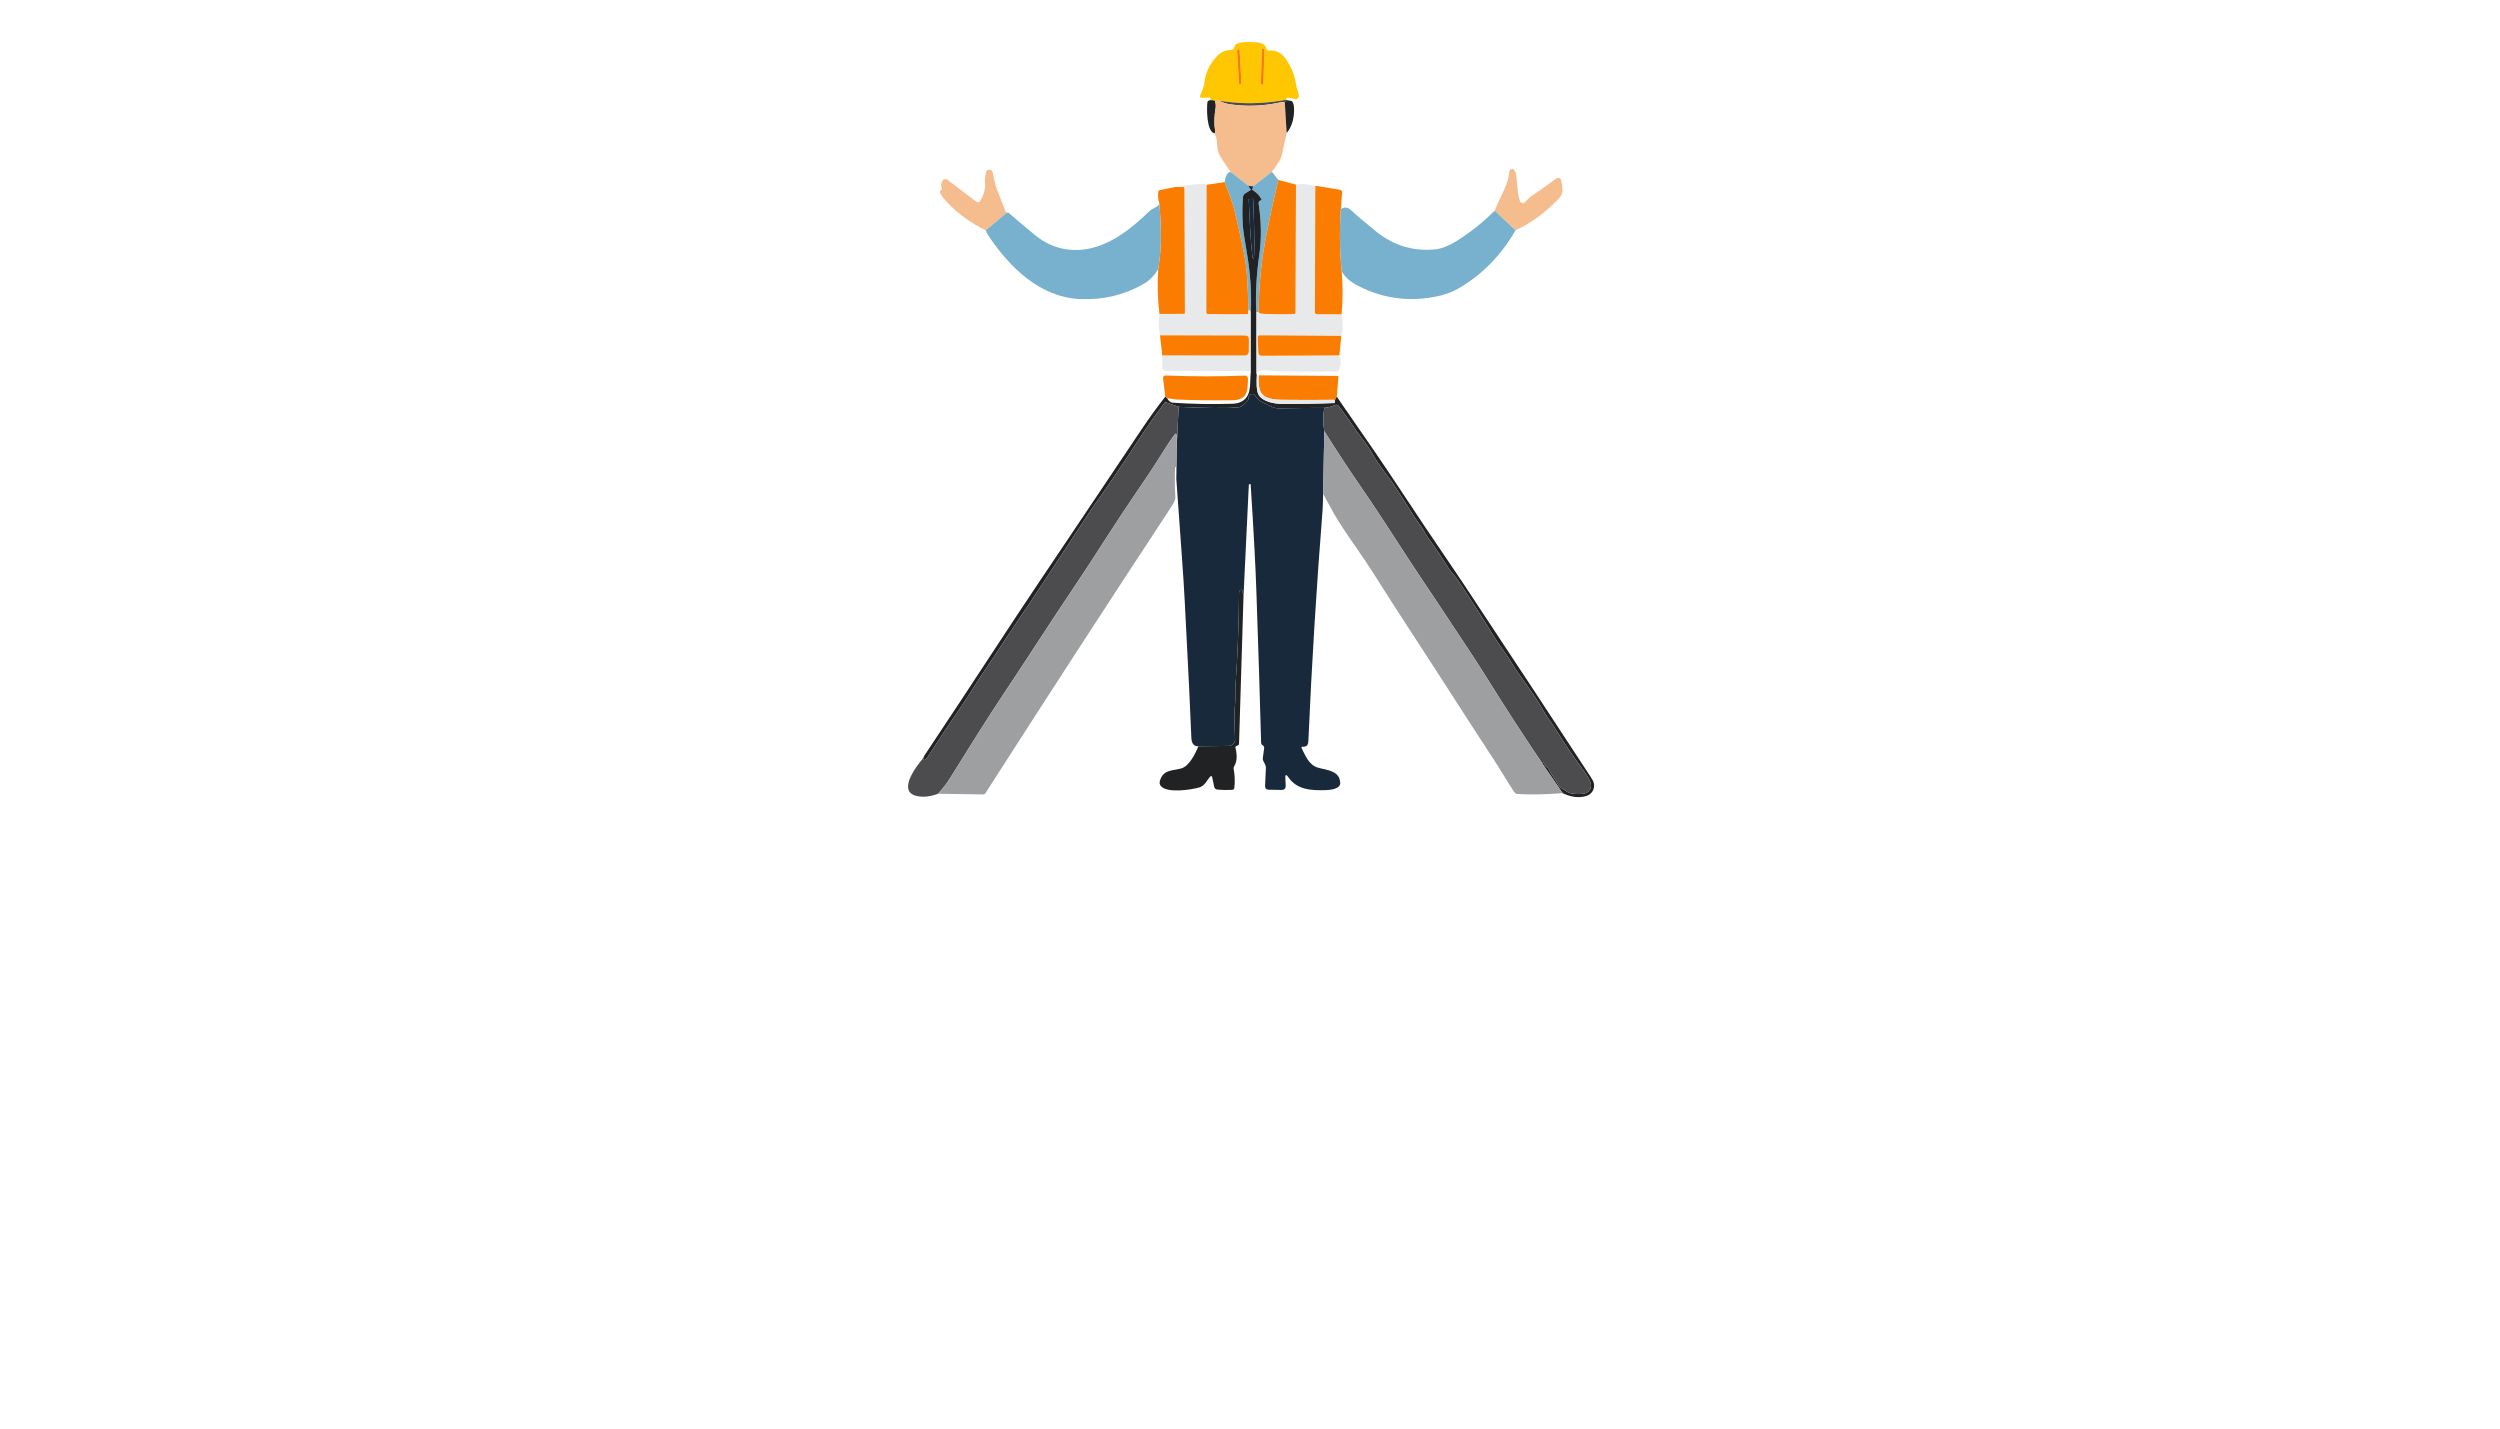 <?xml version="1.0" encoding="utf-8"?>
<svg xmlns="http://www.w3.org/2000/svg" width="490pt" height="280pt" viewBox="0 0 490 280" version="1.1" xmlns:xlink="http://www.w3.org/1999/xlink">
	<g id="surface2">
		<path d="M 252.07 19.56 Q 247.359 20.408 243.03 20.182 Q 241.313 20.091 238.92 19.753 L 238.179 19.799 Q 237.693 19.572 237.067 19.659 Q 237.293 19.514 237.269 19.296 C 237.256 19.185 237.162 19.103 237.05 19.107 L 235.531 19.169 C 235.292 19.177 235.127 18.93 235.226 18.711 C 235.601 17.879 235.963 17.048 236.074 16.129 Q 236.433 13.176 238.587 10.961 C 239.427 10.096 240.246 9.832 241.383 9.77 Q 241.704 9.75 241.828 9.453 L 242.058 8.906 C 242.108 8.794 242.19 8.7 242.293 8.642 C 243.298 8.065 245.361 8.247 246.539 8.325 C 247.227 8.374 248.022 8.749 248.203 9.453 Q 248.244 9.61 248.335 9.738 Q 248.467 9.923 248.689 9.902 Q 250.843 9.733 252.148 11.731 Q 253.458 13.736 253.8 15.495 Q 254.1 17.06 254.553 18.613 C 254.702 19.119 254.216 19.58 253.717 19.407 Q 252.008 18.823 252.07 19.56 Z M 247.813 9.787 C 247.816 9.655 247.713 9.544 247.581 9.541 L 247.565 9.541 C 247.433 9.536 247.322 9.643 247.319 9.773 L 247.135 16.368 C 247.132 16.5 247.235 16.611 247.367 16.614 L 247.383 16.614 C 247.515 16.619 247.626 16.512 247.629 16.382 L 247.813 9.787 Z M 242.958 9.778 C 242.956 9.717 242.903 9.672 242.84 9.673 L 242.569 9.689 C 242.507 9.692 242.462 9.746 242.464 9.806 L 242.831 16.368 C 242.833 16.43 242.886 16.475 242.948 16.473 L 243.22 16.458 C 243.282 16.455 243.327 16.401 243.325 16.341 L 242.958 9.778 Z" style="fill:#ffc602;"/>
		<path d="M 247.629 16.382 C 247.626 16.512 247.515 16.619 247.383 16.614 L 247.367 16.614 C 247.235 16.611 247.132 16.5 247.135 16.368 L 247.319 9.773 C 247.322 9.643 247.433 9.536 247.565 9.541 L 247.581 9.541 C 247.713 9.544 247.816 9.655 247.813 9.787 L 247.629 16.382 Z" style="fill:#fa7c00;"/>
		<path d="M 243.325 16.341 C 243.327 16.401 243.282 16.455 243.22 16.458 L 242.948 16.473 C 242.886 16.475 242.833 16.43 242.831 16.368 L 242.464 9.806 C 242.462 9.746 242.507 9.692 242.569 9.689 L 242.84 9.673 C 242.903 9.672 242.956 9.717 242.958 9.778 L 243.325 16.341 Z" style="fill:#fa7c00;"/>
		<path d="M 238.179 19.799 Q 238.335 20.692 238.294 20.939 Q 237.812 23.658 238.187 25.77 Q 238.224 26.001 237.961 26.133 C 236.478 25.634 236.49 21.211 236.659 20.005 Q 236.688 19.778 237.067 19.659 Q 237.693 19.572 238.179 19.799 Z" style="fill:#212223;"/>
		<path d="M 252.07 19.56 L 253.153 19.794 Q 251.753 19.712 251.819 20.05 Q 251.304 19.988 250.855 20.087 Q 246.061 21.145 241.177 20.458 Q 240.024 20.297 238.92 19.753 Q 241.313 20.091 243.03 20.182 Q 247.359 20.408 252.07 19.56 Z" style="fill:#4c4b4d;"/>
		<path d="M 238.179 19.799 L 238.92 19.753 Q 240.024 20.297 241.177 20.458 Q 246.061 21.145 250.855 20.087 Q 251.304 19.988 251.819 20.05 L 252.185 26.067 Q 251.753 27.92 251.288 30.202 Q 251.098 31.132 250.53 31.911 Q 249.879 32.796 249.29 33.665 L 245.613 36.511 Q 245.028 36.552 244.628 36.367 L 241.185 33.673 Q 240.399 32.467 239.579 31.285 Q 238.78 30.127 238.644 29.246 C 238.504 28.348 238.628 26.775 237.961 26.133 Q 238.224 26.001 238.187 25.77 Q 237.812 23.658 238.294 20.939 Q 238.335 20.692 238.179 19.799 Z" style="fill:#f5bc8e;"/>
		<path d="M 253.153 19.794 Q 253.668 20.202 253.639 21.656 Q 253.586 24.403 252.185 26.067 L 251.819 20.05 Q 251.753 19.712 253.153 19.794 Z" style="fill:#212223;"/>
		<path d="M 297.046 45.135 L 292.949 41.296 Q 293.781 39.307 294.761 37.322 C 295.399 36.037 295.659 34.913 295.852 33.558 C 295.918 33.097 296.511 32.948 296.787 33.327 Q 297.1 33.752 297.154 34.291 Q 297.335 36.185 297.557 38.014 Q 297.648 38.768 297.92 39.439 C 298.088 39.867 298.661 39.958 298.953 39.6 Q 299.633 38.772 300.362 38.29 Q 302.66 36.779 304.785 35.152 Q 305.831 34.349 306.057 35.65 L 306.218 36.564 Q 306.457 37.948 305.485 38.965 Q 301.614 43.022 297.046 45.135 Z" style="fill:#f5bc8e;"/>
		<path d="M 197.659 41.667 Q 197.564 41.683 197.49 41.688 Q 197.325 41.7 197.197 41.803 L 193.203 45.135 Q 188.981 43.137 185.571 39.583 Q 184.764 38.739 184.323 37.977 Q 184.056 37.507 184.509 37.203 Q 184.686 37.083 184.595 36.886 Q 184.237 36.103 184.813 35.325 C 185.011 35.057 185.386 35.004 185.649 35.201 L 191.374 39.55 C 191.605 39.723 191.93 39.665 192.082 39.427 C 192.774 38.356 193.128 37.26 193.058 36 Q 192.984 34.666 193.305 33.669 Q 193.483 33.121 194.125 33.307 C 194.364 33.377 194.541 33.579 194.582 33.822 Q 194.957 36.111 195.739 38.01 Q 196.468 39.781 197.115 41.527 Q 197.185 41.721 197.659 41.667 Z" style="fill:#f5bc8e;"/>
		<path d="M 241.185 33.673 L 244.628 36.367 L 245.172 37.215 L 244.072 37.903 C 243.809 38.072 243.64 38.356 243.615 38.669 Q 243.413 41.424 243.595 44.208 Q 243.673 45.439 244.414 49.727 Q 245.39 55.389 245.168 61.176 Q 244.768 60.525 244.69 60.961 Q 244.575 54.632 244.151 51.617 Q 243.726 48.582 241.906 41.012 Q 241.572 39.628 240.04 35.691 Q 240.263 33.83 241.185 33.673 Z" style="fill:#77b1ce;"/>
		<path d="M 249.29 33.665 L 250.55 35.263 Q 248.751 42.898 247.845 48.013 Q 246.778 54.055 246.675 61.184 Q 246.436 61.097 246.218 61.176 Q 245.979 55.822 246.819 49.965 Q 247.499 45.221 246.687 39.867 Q 246.65 39.628 246.807 39.447 Q 246.902 39.34 247.046 39.307 Q 247.346 39.237 247.198 38.969 Q 246.58 37.87 245.435 37.211 L 245.613 36.511 L 249.29 33.665 Z" style="fill:#77b1ce;"/>
		<path d="M 250.55 35.263 L 254.014 36.19 L 253.952 61.192 C 253.952 61.406 253.783 61.583 253.569 61.592 Q 250.464 61.736 247.149 61.493 Q 246.683 61.46 246.675 61.184 Q 246.778 54.055 247.845 48.013 Q 248.751 42.898 250.55 35.263 Z" style="fill:#fa7c00;"/>
		<path d="M 240.04 35.691 Q 241.572 39.628 241.906 41.012 Q 243.726 48.582 244.151 51.617 Q 244.575 54.632 244.69 60.961 Q 244.731 61.295 244.641 61.468 Q 244.566 61.616 244.393 61.62 Q 240.53 61.678 236.762 61.592 C 236.569 61.587 236.412 61.427 236.412 61.233 L 236.449 36.218 L 240.04 35.691 Z" style="fill:#fa7c00;"/>
		<path d="M 257.803 36.416 L 257.72 61.163 Q 257.716 61.575 258.132 61.579 L 262.955 61.6 Q 263.412 63.96 262.889 65.833 L 246.996 65.718 Q 246.494 65.714 246.514 66.221 L 246.638 69.136 C 246.65 69.466 246.926 69.729 247.26 69.729 L 262.527 69.659 Q 263.115 71.179 262.387 72.546 C 262.296 72.715 262.123 72.818 261.929 72.822 Q 255.88 72.868 250.316 72.798 Q 250.283 72.798 248.322 72.596 Q 247.075 72.472 246.226 72.995 L 246.218 61.176 Q 246.436 61.097 246.675 61.184 Q 246.683 61.46 247.149 61.493 Q 250.464 61.736 253.569 61.592 C 253.783 61.583 253.952 61.406 253.952 61.192 L 254.014 36.19 C 255.406 35.873 256.477 36.21 257.803 36.416 Z" style="fill:#e8e9ea;"/>
		<path d="M 236.449 36.218 L 236.412 61.233 C 236.412 61.427 236.569 61.587 236.762 61.592 Q 240.53 61.678 244.393 61.62 Q 244.566 61.616 244.641 61.468 Q 244.731 61.295 244.69 60.961 Q 244.768 60.525 245.168 61.176 L 245.164 72.732 L 228.394 72.682 C 228.068 72.682 227.809 72.423 227.805 72.097 L 227.801 69.659 L 243.903 69.676 Q 244.76 69.676 244.764 68.819 L 244.785 66.525 Q 244.793 65.763 244.031 65.759 L 227.36 65.722 Q 226.94 63.861 227.257 61.538 L 232.092 61.517 C 232.174 61.517 232.24 61.452 232.24 61.369 L 232.141 36.898 Q 232.137 36.671 231.915 36.667 L 230.403 36.647 Q 233.904 36.05 235.926 36.058 Q 236.313 36.062 236.449 36.218 Z" style="fill:#e8e9ea;"/>
		<path d="M 244.628 36.367 Q 245.028 36.552 245.613 36.511 L 245.435 37.211 Q 245.308 37.277 245.172 37.215 L 244.628 36.367 Z" style="fill:#18293c;"/>
		<path d="M 257.803 36.416 L 262.638 37.19 C 262.889 37.232 263.07 37.458 263.05 37.713 L 262.807 40.996 Q 262.37 47.186 262.98 53.26 Q 263.317 57.473 262.955 61.6 L 258.132 61.579 Q 257.716 61.575 257.72 61.163 L 257.803 36.416 Z" style="fill:#fa7c00;"/>
		<path d="M 230.403 36.647 L 231.915 36.667 Q 232.137 36.671 232.141 36.898 L 232.24 61.369 C 232.24 61.452 232.174 61.517 232.092 61.517 L 227.257 61.538 Q 226.722 57.185 227.002 52.758 Q 227.595 49.315 227.533 45.645 Q 227.488 42.808 227.245 39.941 Q 226.878 38.792 227.014 37.619 C 227.035 37.429 227.179 37.277 227.364 37.24 L 230.403 36.647 Z" style="fill:#fa7c00;"/>
		<path d="M 245.172 37.215 Q 245.308 37.277 245.435 37.211 Q 246.58 37.87 247.198 38.969 Q 247.346 39.237 247.046 39.307 Q 246.902 39.34 246.807 39.447 Q 246.65 39.628 246.687 39.867 Q 247.499 45.221 246.819 49.965 Q 245.979 55.822 246.218 61.176 L 246.226 72.995 L 246.337 73.658 C 246.292 74.655 246.185 76.665 246.753 77.501 C 247.577 78.716 249.686 79.144 251.164 79.152 Q 256.39 79.193 261.608 78.996 Q 261.583 78.188 262.016 77.76 Q 270.36 89.757 273.836 95.041 Q 279.086 103.006 284.424 110.835 Q 286.812 114.335 288.995 117.679 C 293.587 124.701 298.261 131.636 302.837 138.654 Q 306.498 144.267 311.613 152.03 Q 311.877 152.43 312.14 152.879 C 312.886 154.147 312.206 155.65 310.888 156.025 Q 308.71 156.643 306.284 155.457 L 302.297 149.658 Q 302.334 149.568 302.376 149.518 Q 302.495 149.39 302.561 149.551 Q 302.779 150.103 303.253 150.424 Q 303.422 150.535 303.508 150.712 Q 304.052 151.812 304.719 152.681 Q 305.057 153.126 305.296 153.604 Q 305.633 154.279 306.284 154.625 Q 306.646 154.814 306.963 155.07 C 307.705 155.659 309.13 155.675 310.11 155.609 Q 311.123 155.543 311.584 154.843 Q 312.099 154.065 311.572 152.961 Q 311.148 152.08 310.596 151.33 Q 307.655 147.331 304.863 142.867 Q 304.274 141.928 303.648 141.063 Q 302.977 140.141 302.425 139.148 Q 301.63 137.727 300.642 136.286 Q 299.085 134.008 297.532 131.85 C 296.606 130.566 295.885 129.153 294.975 127.926 Q 293.867 126.435 292.994 125.018 Q 289.423 119.232 285.692 113.631 C 285.149 112.811 284.416 112.165 283.884 111.308 Q 281.982 108.236 279.803 105.254 C 279.259 104.505 278.951 103.673 278.382 102.944 Q 277.793 102.186 277.25 101.342 Q 275.293 98.302 273.477 95.444 C 272.147 93.352 270.458 91.524 269.231 89.345 Q 268.119 87.364 266.604 85.47 Q 265.875 84.564 265.253 83.583 C 264.367 82.204 263.35 80.94 262.419 79.613 C 262.234 79.35 261.88 79.259 261.592 79.407 Q 260.826 79.795 259.561 79.947 Q 255.575 79.951 251.267 80.033 C 250.604 80.05 250.003 80.062 249.401 79.778 Q 248.38 79.305 247.363 78.814 C 246.733 78.506 246.304 77.88 245.851 77.352 Q 245.748 77.233 245.588 77.229 Q 244.69 77.2 244.715 78.057 C 244.719 78.213 244.665 78.366 244.566 78.485 Q 243.487 79.79 242.623 79.856 Q 239.019 80.132 231.013 79.741 L 228.538 78.86 C 228.443 78.827 228.336 78.856 228.274 78.938 Q 225.548 82.529 223.196 86.157 Q 218.773 92.965 214.28 99.287 Q 214.07 99.583 213.868 99.888 Q 209.227 106.922 204.516 114.113 Q 201.686 118.437 198.993 122.391 Q 197.535 124.528 196.155 126.665 Q 194.747 128.84 193.318 130.932 Q 191.996 132.868 190.834 134.733 Q 189.554 136.792 188.359 138.53 Q 185.061 143.324 181.861 148.287 Q 181.696 148.542 181.548 148.694 Q 180.955 149.3 180.95 148.583 Q 181.07 148.254 181.169 148.106 Q 188.096 137.711 194.85 127.394 Q 199.339 120.537 203.902 113.73 Q 206.686 109.574 209.173 105.884 Q 216.483 95.024 223.761 84.139 Q 225.861 80.993 228.394 77.74 Q 228.653 77.888 228.781 78.098 Q 229.217 78.889 229.848 78.93 Q 235.716 79.321 241.585 79.132 Q 243.821 79.062 244.624 77.344 C 245.16 76.203 244.995 74.239 245.164 72.732 L 245.168 61.176 Q 245.39 55.389 244.414 49.727 Q 243.673 45.439 243.595 44.208 Q 243.413 41.424 243.615 38.669 C 243.64 38.356 243.809 38.072 244.072 37.903 L 245.172 37.215 Z M 245.538 38.982 L 244.83 39.011 C 244.789 39.011 244.756 39.048 244.756 39.089 L 244.797 40.094 C 245.032 45.925 245.39 50.641 245.596 50.633 L 245.711 50.629 C 245.917 50.62 245.897 45.888 245.662 40.061 L 245.621 39.056 C 245.621 39.011 245.584 38.978 245.538 38.982 Z" style="fill:#212223;"/>
		<path d="M 245.538 38.982 C 245.584 38.978 245.621 39.011 245.621 39.056 L 245.662 40.061 C 245.897 45.888 245.917 50.62 245.711 50.629 L 245.596 50.633 C 245.39 50.641 245.032 45.925 244.797 40.094 L 244.756 39.089 C 244.756 39.048 244.789 39.011 244.83 39.011 L 245.538 38.982 Z" style="fill:#18293c;"/>
		<path d="M 227.245 39.941 Q 227.488 42.808 227.533 45.645 Q 227.595 49.315 227.002 52.758 Q 225.882 54.669 224.053 55.702 Q 218.361 58.935 211.616 58.614 C 203.881 58.247 197.959 52.486 193.791 46.284 Q 193.417 45.728 193.203 45.135 L 197.197 41.803 Q 197.325 41.7 197.49 41.688 Q 197.564 41.683 197.659 41.667 Q 198.787 42.725 202.782 46.012 Q 207.02 49.496 212.299 48.915 C 217.311 48.363 221.656 44.912 225.256 41.412 Q 225.614 41.062 226.277 40.745 Q 226.981 40.407 227.245 39.941 Z" style="fill:#77b1ce;"/>
		<path d="M 292.949 41.296 L 297.046 45.135 Q 292.858 52.441 285.915 56.514 Q 283.954 57.667 281.228 58.177 Q 272.929 59.738 265.611 55.711 Q 264.005 54.825 262.98 53.26 Q 262.37 47.186 262.807 40.996 Q 263.795 40.279 264.771 41.185 Q 265.986 42.314 269.573 45.254 Q 274.828 49.57 281.471 48.858 C 282.719 48.722 284.374 47.947 285.49 47.243 Q 289.547 44.694 292.949 41.296 Z" style="fill:#77b1ce;"/>
		<path d="M 227.801 69.659 L 227.36 65.722 L 244.031 65.759 Q 244.793 65.763 244.785 66.525 L 244.764 68.819 Q 244.76 69.676 243.903 69.676 L 227.801 69.659 Z" style="fill:#fa7c00;"/>
		<path d="M 262.889 65.833 L 262.527 69.659 L 247.26 69.729 C 246.926 69.729 246.65 69.466 246.638 69.136 L 246.514 66.221 Q 246.494 65.714 246.996 65.718 L 262.889 65.833 Z" style="fill:#fa7c00;"/>
		<path d="M 228.781 78.098 Q 228.653 77.888 228.394 77.74 L 227.97 74.264 Q 227.883 73.572 228.579 73.601 Q 236.342 73.914 244.052 73.621 C 244.315 73.609 244.542 73.807 244.571 74.074 C 244.645 74.77 244.538 75.462 244.472 76.158 C 244.307 77.859 243.195 78.423 241.531 78.444 Q 235.741 78.522 230.626 78.308 Q 230.329 78.296 229.712 78.176 Q 229.246 78.081 228.781 78.098 Z" style="fill:#fa7c00;"/>
		<path d="M 262.016 77.76 Q 261.583 78.188 261.608 78.996 Q 261.645 78.357 261.46 78.361 Q 256.312 78.423 251.164 78.361 C 249.735 78.341 247.655 78.201 246.984 76.599 Q 246.634 75.763 246.704 73.564 L 262.144 73.683 Q 262.341 73.683 262.325 73.885 L 262.016 77.76 Z" style="fill:#fa7c00;"/>
		<path d="M 246.337 73.658 Q 246.827 73.646 246.704 73.564 Q 246.634 75.763 246.984 76.599 C 247.655 78.201 249.735 78.341 251.164 78.361 Q 256.312 78.423 261.46 78.361 Q 261.645 78.357 261.608 78.996 Q 256.39 79.193 251.164 79.152 C 249.686 79.144 247.577 78.716 246.753 77.501 C 246.185 76.665 246.292 74.655 246.337 73.658 Z" style="fill:#e8e9ea;"/>
		<path d="M 259.561 79.947 Q 259.174 82.208 259.557 84.502 L 259.331 96.807 Q 259.281 99.254 259.215 100.11 Q 257.42 122.749 256.436 145.313 Q 256.386 146.483 255.254 146.347 C 255.126 146.335 255.035 146.462 255.093 146.578 C 255.83 148.068 256.53 149.909 258.26 150.441 C 259.977 150.968 262.592 150.972 262.683 153.464 C 262.728 154.637 260.723 154.835 259.874 154.864 C 256.963 154.963 254.203 154.777 252.552 152.376 Q 251.844 151.351 251.93 152.595 Q 251.979 153.282 251.996 153.974 Q 252.017 154.843 251.148 154.827 L 248.714 154.786 Q 247.911 154.773 247.956 153.97 Q 248.059 152.195 248.116 150.581 C 248.137 149.938 247.795 149.592 247.569 149.049 Q 247.482 148.834 247.511 148.604 L 247.775 146.606 Q 247.812 146.339 247.606 146.17 L 247.35 145.964 C 247.248 145.882 247.186 145.754 247.182 145.622 Q 246.778 130.932 246.259 116.16 Q 246.115 112.054 245.897 107.935 Q 245.555 101.432 245.127 94.925 Q 245.122 94.884 245.081 94.884 L 244.978 94.884 Q 244.777 94.888 244.768 95.086 L 243.73 116.81 Q 243.648 116.386 243.545 115.982 Q 243.442 115.575 243.29 115.599 C 243.039 115.641 242.857 115.871 242.857 116.143 Q 242.8 125.356 242.153 134.433 C 242.071 135.635 242.211 136.78 242.075 137.991 C 241.828 140.26 241.997 142.624 242.079 144.885 C 242.104 145.593 241.539 146.186 240.827 146.199 L 234.888 146.273 Q 233.57 146.326 233.505 144.584 Q 233.225 137.159 232.228 118.223 Q 232.022 114.253 231.713 110.007 Q 231.124 101.91 230.556 93.813 L 230.622 87.875 L 231.013 79.741 Q 239.019 80.132 242.623 79.856 Q 243.487 79.79 244.566 78.485 C 244.665 78.366 244.719 78.213 244.715 78.057 Q 244.69 77.2 245.588 77.229 Q 245.748 77.233 245.851 77.352 C 246.304 77.88 246.733 78.506 247.363 78.814 Q 248.38 79.305 249.401 79.778 C 250.003 80.062 250.604 80.05 251.267 80.033 Q 255.575 79.951 259.561 79.947 Z" style="fill:#18293c;"/>
		<path d="M 231.013 79.741 L 230.622 87.875 L 230.614 85.429 Q 230.614 84.658 230.156 85.276 C 228.46 87.574 227.051 90.107 225.424 92.504 Q 219.391 101.395 217.352 104.604 Q 213.835 110.143 210.376 115.278 C 205.928 121.884 201.653 128.593 197.317 135.083 C 193.408 140.931 189.875 146.627 186.205 152.529 Q 185.225 154.11 183.825 155.58 Q 181.77 156.367 179.962 156.07 C 175.7 155.379 179.385 150.437 180.95 148.583 Q 180.955 149.3 181.548 148.694 Q 181.696 148.542 181.861 148.287 Q 185.061 143.324 188.359 138.53 Q 189.554 136.792 190.834 134.733 Q 191.996 132.868 193.318 130.932 Q 194.747 128.84 196.155 126.665 Q 197.535 124.528 198.993 122.391 Q 201.686 118.437 204.516 114.113 Q 209.227 106.922 213.868 99.888 Q 214.07 99.583 214.28 99.287 Q 218.773 92.965 223.196 86.157 Q 225.548 82.529 228.274 78.938 C 228.336 78.856 228.443 78.827 228.538 78.86 L 231.013 79.741 Z" style="fill:#4c4b4d;"/>
		<path d="M 302.297 149.658 Q 296.614 141.22 291.236 132.579 C 288.892 128.815 286.421 125.208 283.971 121.472 Q 281.796 118.149 279.404 114.611 C 275.24 108.442 271.336 102.112 267.057 95.897 Q 263.206 90.309 259.557 84.502 Q 259.174 82.208 259.561 79.947 Q 260.826 79.795 261.592 79.407 C 261.88 79.259 262.234 79.35 262.419 79.613 C 263.35 80.94 264.367 82.204 265.253 83.583 Q 265.875 84.564 266.604 85.47 Q 268.119 87.364 269.231 89.345 C 270.458 91.524 272.147 93.352 273.477 95.444 Q 275.293 98.302 277.25 101.342 Q 277.793 102.186 278.382 102.944 C 278.951 103.673 279.259 104.505 279.803 105.254 Q 281.982 108.236 283.884 111.308 C 284.416 112.165 285.149 112.811 285.692 113.631 Q 289.423 119.232 292.994 125.018 Q 293.867 126.435 294.975 127.926 C 295.885 129.153 296.606 130.566 297.532 131.85 Q 299.085 134.008 300.642 136.286 Q 301.63 137.727 302.425 139.148 Q 302.977 140.141 303.648 141.063 Q 304.274 141.928 304.863 142.867 Q 307.655 147.331 310.596 151.33 Q 311.148 152.08 311.572 152.961 Q 312.099 154.065 311.584 154.843 Q 311.123 155.543 310.11 155.609 C 309.13 155.675 307.705 155.659 306.963 155.07 Q 306.646 154.814 306.284 154.625 Q 305.633 154.279 305.296 153.604 Q 305.057 153.126 304.719 152.681 Q 304.052 151.812 303.508 150.712 Q 303.422 150.535 303.253 150.424 Q 302.779 150.103 302.561 149.551 Q 302.495 149.39 302.376 149.518 Q 302.334 149.568 302.297 149.658 Z" style="fill:#4c4b4d;"/>
		<path d="M 259.557 84.502 Q 263.206 90.309 267.057 95.897 C 271.336 102.112 275.24 108.442 279.404 114.611 Q 281.796 118.149 283.971 121.472 C 286.421 125.208 288.892 128.815 291.236 132.579 Q 296.614 141.22 302.297 149.658 L 306.284 155.457 Q 301.045 155.873 297.392 155.617 Q 297.018 155.593 296.668 155.057 C 295.313 153.006 294.057 150.815 292.71 148.764 C 287.541 140.898 282.558 133.012 277.431 125.183 Q 273.383 119.009 269.342 112.597 Q 267.773 110.11 265.442 106.778 Q 263.062 103.38 261.592 100.909 Q 261.114 100.102 259.331 96.807 L 259.557 84.502 Z" style="fill:#9e9fa0;"/>
		<path d="M 230.622 87.875 L 230.556 93.813 Q 230.474 92.693 230.539 91.573 Q 230.539 91.552 230.519 91.548 L 230.395 91.544 Q 230.313 91.544 230.309 91.627 Q 230.198 94.584 230.375 97.536 Q 230.408 98.072 229.502 99.451 Q 211.257 127.188 193.128 155.49 Q 192.988 155.708 192.729 155.704 L 183.825 155.58 Q 185.225 154.11 186.205 152.529 C 189.875 146.627 193.408 140.931 197.317 135.083 C 201.653 128.593 205.928 121.884 210.376 115.278 Q 213.835 110.143 217.352 104.604 Q 219.391 101.395 225.424 92.504 C 227.051 90.107 228.46 87.574 230.156 85.276 Q 230.614 84.658 230.614 85.429 L 230.622 87.875 Z" style="fill:#9e9fa0;"/>
		<path d="M 243.73 116.81 L 242.853 145.738 Q 242.845 146.009 242.594 146.116 L 242.281 146.248 C 242.178 146.289 242.12 146.405 242.145 146.512 C 242.437 147.751 242.59 149.073 241.877 150.235 Q 241.75 150.445 241.795 150.684 Q 242.141 152.492 241.931 154.427 Q 241.89 154.781 241.535 154.802 Q 240.061 154.897 238.541 154.744 C 238.274 154.715 238.055 154.522 237.998 154.262 L 237.578 152.29 C 237.541 152.117 237.322 152.063 237.207 152.195 C 236.532 152.957 236.132 154.044 235.041 154.345 C 233.323 154.818 228.666 155.527 227.5 154.024 Q 227.171 153.599 227.344 153.027 C 228.011 150.824 229.703 151.1 231.474 150.626 C 233.122 150.189 234.279 147.694 234.888 146.273 L 240.827 146.199 C 241.539 146.186 242.104 145.593 242.079 144.885 C 241.997 142.624 241.828 140.26 242.075 137.991 C 242.211 136.78 242.071 135.635 242.153 134.433 Q 242.8 125.356 242.857 116.143 C 242.857 115.871 243.039 115.641 243.29 115.599 Q 243.442 115.575 243.545 115.982 Q 243.648 116.386 243.73 116.81 Z" style="fill:#212223;"/>
	</g>
	<g id="surface4">
	</g>
</svg>
